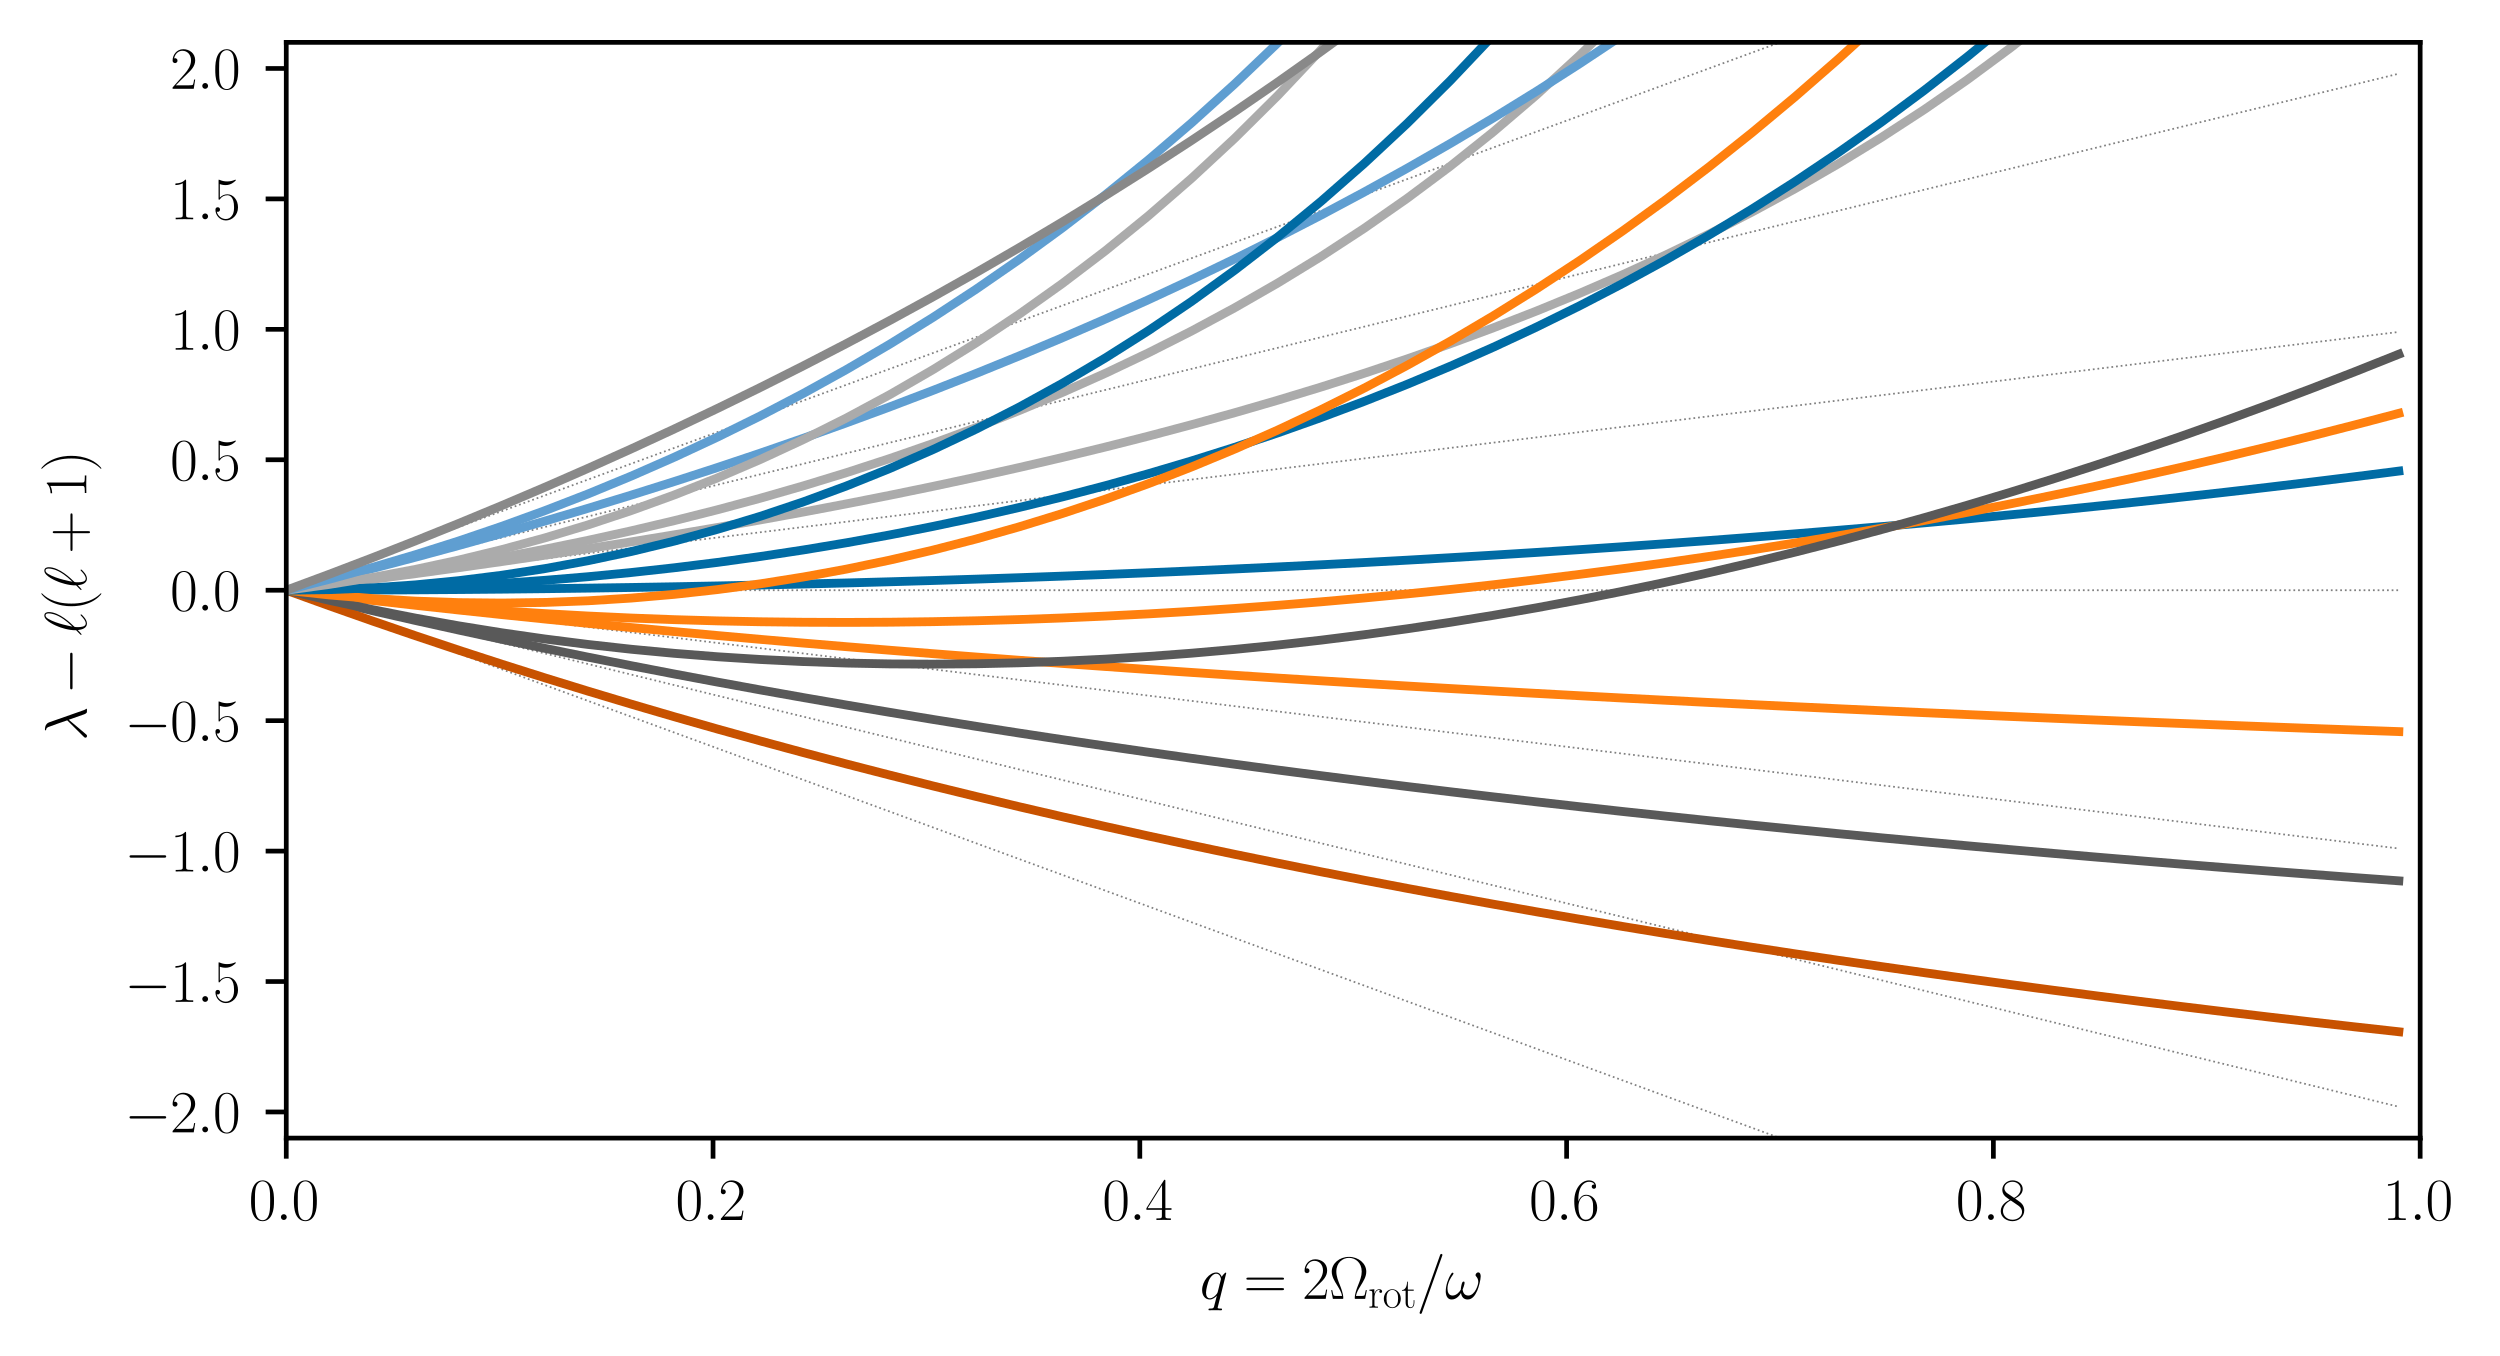 <?xml version="1.0" encoding="utf-8" standalone="no"?>
<!DOCTYPE svg PUBLIC "-//W3C//DTD SVG 1.1//EN"
  "http://www.w3.org/Graphics/SVG/1.1/DTD/svg11.dtd">
<svg xmlns:xlink="http://www.w3.org/1999/xlink" width="424.8pt" height="230.4pt" viewBox="0 0 424.8 230.4" xmlns="http://www.w3.org/2000/svg" version="1.1">
 <defs>
  <style type="text/css">*{stroke-linejoin: round; stroke-linecap: butt}</style>
 </defs>
 <g id="figure_1">
  <g id="patch_1">
   <path d="M 0 230.4 
L 424.8 230.4 
L 424.8 0 
L 0 0 
L 0 230.4 
z
" style="fill: none"/>
  </g>
  <g id="axes_1">
   <g id="patch_2">
    <path d="M 48.641 193.382 
L 411.235 193.382 
L 411.235 7.2 
L 48.641 7.2 
L 48.641 193.382 
z
" style="fill: none"/>
   </g>
   <g id="matplotlib.axis_1">
    <g id="xtick_1">
     <g id="line2d_1">
      <defs>
       <path id="m462aa55f7a" d="M 0 0 
L 0 3.5 
" style="stroke: #000000; stroke-width: 0.8"/>
      </defs>
      <g>
       <use xlink:href="#m462aa55f7a" x="48.641" y="193.382" style="stroke: #000000; stroke-width: 0.8"/>
      </g>
     </g>
     <g id="text_1">
      <!-- $\mathdefault{0.0}$ -->
      <g transform="translate(42.276 207.3) scale(0.1 -0.1)">
       <defs>
        <path id="CMR17-30" d="M 2688 2038 
C 2688 2430 2682 3099 2413 3613 
C 2176 4063 1798 4224 1466 4224 
C 1158 4224 768 4082 525 3620 
C 269 3137 243 2539 243 2038 
C 243 1671 250 1112 448 623 
C 723 -39 1216 -128 1466 -128 
C 1760 -128 2208 -7 2470 604 
C 2662 1048 2688 1568 2688 2038 
z
M 1466 -26 
C 1056 -26 813 328 723 816 
C 653 1196 653 1749 653 2109 
C 653 2604 653 3015 736 3407 
C 858 3954 1216 4121 1466 4121 
C 1728 4121 2067 3947 2189 3420 
C 2272 3054 2278 2623 2278 2109 
C 2278 1691 2278 1176 2202 797 
C 2067 96 1690 -26 1466 -26 
z
" transform="scale(0.016)"/>
        <path id="CMMI12-3a" d="M 1178 307 
C 1178 492 1024 620 870 620 
C 685 620 557 467 557 313 
C 557 128 710 0 864 0 
C 1050 0 1178 153 1178 307 
z
" transform="scale(0.016)"/>
       </defs>
       <use xlink:href="#CMR17-30" transform="scale(0.996)"/>
       <use xlink:href="#CMMI12-3a" transform="translate(45.69 0) scale(0.996)"/>
       <use xlink:href="#CMR17-30" transform="translate(72.788 0) scale(0.996)"/>
      </g>
     </g>
    </g>
    <g id="xtick_2">
     <g id="line2d_2">
      <g>
       <use xlink:href="#m462aa55f7a" x="121.16" y="193.382" style="stroke: #000000; stroke-width: 0.8"/>
      </g>
     </g>
     <g id="text_2">
      <!-- $\mathdefault{0.2}$ -->
      <g transform="translate(114.795 207.3) scale(0.1 -0.1)">
       <defs>
        <path id="CMR17-32" d="M 2669 990 
L 2554 990 
C 2490 537 2438 460 2413 422 
C 2381 371 1920 371 1830 371 
L 602 371 
C 832 620 1280 1073 1824 1596 
C 2214 1966 2669 2400 2669 3033 
C 2669 3788 2067 4224 1395 4224 
C 691 4224 262 3603 262 3027 
C 262 2777 448 2745 525 2745 
C 589 2745 781 2783 781 3007 
C 781 3206 614 3264 525 3264 
C 486 3264 448 3257 422 3244 
C 544 3788 915 4057 1306 4057 
C 1862 4057 2227 3616 2227 3033 
C 2227 2477 1901 1998 1536 1583 
L 262 147 
L 262 0 
L 2515 0 
L 2669 990 
z
" transform="scale(0.016)"/>
       </defs>
       <use xlink:href="#CMR17-30" transform="scale(0.996)"/>
       <use xlink:href="#CMMI12-3a" transform="translate(45.69 0) scale(0.996)"/>
       <use xlink:href="#CMR17-32" transform="translate(72.788 0) scale(0.996)"/>
      </g>
     </g>
    </g>
    <g id="xtick_3">
     <g id="line2d_3">
      <g>
       <use xlink:href="#m462aa55f7a" x="193.679" y="193.382" style="stroke: #000000; stroke-width: 0.8"/>
      </g>
     </g>
     <g id="text_3">
      <!-- $\mathdefault{0.4}$ -->
      <g transform="translate(187.314 207.3) scale(0.1 -0.1)">
       <defs>
        <path id="CMR17-34" d="M 2150 4147 
C 2150 4281 2144 4288 2029 4288 
L 128 1254 
L 128 1088 
L 1779 1088 
L 1779 460 
C 1779 230 1766 166 1318 166 
L 1197 166 
L 1197 0 
C 1402 12 1747 12 1965 12 
C 2182 12 2528 12 2733 0 
L 2733 166 
L 2611 166 
C 2163 166 2150 230 2150 460 
L 2150 1088 
L 2803 1088 
L 2803 1254 
L 2150 1254 
L 2150 4147 
z
M 1798 3723 
L 1798 1254 
L 256 1254 
L 1798 3723 
z
" transform="scale(0.016)"/>
       </defs>
       <use xlink:href="#CMR17-30" transform="scale(0.996)"/>
       <use xlink:href="#CMMI12-3a" transform="translate(45.69 0) scale(0.996)"/>
       <use xlink:href="#CMR17-34" transform="translate(72.788 0) scale(0.996)"/>
      </g>
     </g>
    </g>
    <g id="xtick_4">
     <g id="line2d_4">
      <g>
       <use xlink:href="#m462aa55f7a" x="266.198" y="193.382" style="stroke: #000000; stroke-width: 0.8"/>
      </g>
     </g>
     <g id="text_4">
      <!-- $\mathdefault{0.6}$ -->
      <g transform="translate(259.833 207.3) scale(0.1 -0.1)">
       <defs>
        <path id="CMR17-36" d="M 678 2198 
C 678 3712 1395 4076 1811 4076 
C 1946 4076 2272 4049 2400 3782 
C 2298 3782 2106 3782 2106 3558 
C 2106 3385 2246 3328 2336 3328 
C 2394 3328 2566 3353 2566 3571 
C 2566 3987 2246 4224 1805 4224 
C 1043 4224 243 3411 243 2011 
C 243 257 966 -128 1478 -128 
C 2099 -128 2688 431 2688 1295 
C 2688 2101 2170 2688 1517 2688 
C 1126 2688 838 2430 678 1979 
L 678 2198 
z
M 1478 25 
C 691 25 691 1212 691 1450 
C 691 1914 909 2585 1504 2585 
C 1613 2585 1926 2585 2138 2140 
C 2253 1889 2253 1624 2253 1302 
C 2253 954 2253 696 2118 438 
C 1978 173 1773 25 1478 25 
z
" transform="scale(0.016)"/>
       </defs>
       <use xlink:href="#CMR17-30" transform="scale(0.996)"/>
       <use xlink:href="#CMMI12-3a" transform="translate(45.69 0) scale(0.996)"/>
       <use xlink:href="#CMR17-36" transform="translate(72.788 0) scale(0.996)"/>
      </g>
     </g>
    </g>
    <g id="xtick_5">
     <g id="line2d_5">
      <g>
       <use xlink:href="#m462aa55f7a" x="338.716" y="193.382" style="stroke: #000000; stroke-width: 0.8"/>
      </g>
     </g>
     <g id="text_5">
      <!-- $\mathdefault{0.8}$ -->
      <g transform="translate(332.351 207.3) scale(0.1 -0.1)">
       <defs>
        <path id="CMR17-38" d="M 1741 2289 
C 2144 2494 2554 2803 2554 3298 
C 2554 3884 1990 4224 1472 4224 
C 890 4224 378 3800 378 3215 
C 378 3054 416 2777 666 2533 
C 730 2469 998 2276 1171 2154 
C 883 2006 211 1652 211 945 
C 211 282 838 -128 1459 -128 
C 2144 -128 2720 366 2720 1022 
C 2720 1607 2330 1877 2074 2051 
L 1741 2289 
z
M 902 2855 
C 851 2887 595 3086 595 3388 
C 595 3781 998 4076 1459 4076 
C 1965 4076 2336 3716 2336 3298 
C 2336 2700 1670 2359 1638 2359 
C 1632 2359 1626 2359 1574 2398 
L 902 2855 
z
M 2080 1536 
C 2176 1466 2483 1253 2483 861 
C 2483 385 2010 25 1472 25 
C 890 25 448 443 448 951 
C 448 1459 838 1884 1280 2083 
L 2080 1536 
z
" transform="scale(0.016)"/>
       </defs>
       <use xlink:href="#CMR17-30" transform="scale(0.996)"/>
       <use xlink:href="#CMMI12-3a" transform="translate(45.69 0) scale(0.996)"/>
       <use xlink:href="#CMR17-38" transform="translate(72.788 0) scale(0.996)"/>
      </g>
     </g>
    </g>
    <g id="xtick_6">
     <g id="line2d_6">
      <g>
       <use xlink:href="#m462aa55f7a" x="411.235" y="193.382" style="stroke: #000000; stroke-width: 0.8"/>
      </g>
     </g>
     <g id="text_6">
      <!-- $\mathdefault{1.0}$ -->
      <g transform="translate(404.87 207.3) scale(0.1 -0.1)">
       <defs>
        <path id="CMR17-31" d="M 1702 4083 
C 1702 4217 1696 4224 1606 4224 
C 1357 3927 979 3833 621 3820 
C 602 3820 570 3820 563 3808 
C 557 3795 557 3782 557 3648 
C 755 3648 1088 3686 1344 3839 
L 1344 467 
C 1344 243 1331 166 781 166 
L 589 166 
L 589 0 
C 896 6 1216 12 1523 12 
C 1830 12 2150 6 2458 0 
L 2458 166 
L 2266 166 
C 1715 166 1702 236 1702 467 
L 1702 4083 
z
" transform="scale(0.016)"/>
       </defs>
       <use xlink:href="#CMR17-31" transform="scale(0.996)"/>
       <use xlink:href="#CMMI12-3a" transform="translate(45.69 0) scale(0.996)"/>
       <use xlink:href="#CMR17-30" transform="translate(72.788 0) scale(0.996)"/>
      </g>
     </g>
    </g>
    <g id="text_7">
     <!-- $q = 2\Omega_\text{rot}/\omega$ -->
     <g transform="translate(203.866 220.709) scale(0.1 -0.1)">
      <defs>
       <path id="CMMI12-71" d="M 2822 2751 
C 2822 2783 2797 2809 2765 2809 
C 2714 2809 2464 2579 2342 2356 
C 2227 2643 2029 2816 1754 2816 
C 1030 2816 250 1883 250 938 
C 250 306 621 -64 1056 -64 
C 1395 -64 1677 191 1811 338 
L 1818 332 
L 1574 -613 
L 1517 -838 
C 1459 -1025 1363 -1025 1062 -1031 
C 992 -1031 928 -1031 928 -1152 
C 928 -1197 966 -1216 1011 -1216 
C 1101 -1216 1216 -1204 1306 -1204 
L 1958 -1204 
C 2054 -1204 2163 -1216 2259 -1216 
C 2298 -1216 2374 -1216 2374 -1095 
C 2374 -1031 2323 -1031 2227 -1031 
C 1926 -1031 1907 -987 1907 -937 
C 1907 -906 1914 -900 1933 -819 
L 2822 2751 
z
M 1920 759 
C 1888 651 1888 638 1798 517 
C 1658 338 1376 64 1075 64 
C 813 64 666 300 666 676 
C 666 1028 864 1743 986 2011 
C 1203 2458 1504 2687 1754 2687 
C 2176 2687 2259 2164 2259 2113 
C 2259 2107 2240 2024 2234 2011 
L 1920 759 
z
" transform="scale(0.016)"/>
       <path id="CMR17-3d" d="M 4115 2048 
C 4211 2048 4307 2048 4307 2156 
C 4307 2272 4198 2272 4090 2272 
L 512 2272 
C 403 2272 294 2272 294 2156 
C 294 2048 390 2048 486 2048 
L 4115 2048 
z
M 4090 927 
C 4198 927 4307 927 4307 1043 
C 4307 1152 4211 1152 4115 1152 
L 486 1152 
C 390 1152 294 1152 294 1043 
C 294 927 403 927 512 927 
L 4090 927 
z
" transform="scale(0.016)"/>
       <path id="CMR17-a" d="M 4038 935 
L 3923 935 
C 3866 640 3846 563 3814 461 
C 3782 364 3763 313 3392 313 
L 2874 313 
C 2944 685 3098 961 3366 1390 
C 3699 1935 3974 2377 3974 2909 
C 3974 3775 3155 4480 2138 4480 
C 1094 4480 294 3768 294 2909 
C 294 2377 576 1922 890 1416 
C 1171 961 1325 685 1395 313 
L 877 313 
C 512 313 493 364 461 454 
C 422 557 410 640 346 935 
L 230 935 
L 416 0 
L 1382 0 
C 1517 0 1523 6 1523 102 
C 1523 557 1286 1153 1178 1428 
C 973 1928 781 2416 781 2916 
C 781 3871 1466 4377 2131 4377 
C 2829 4377 3488 3852 3488 2916 
C 3488 2422 3315 1980 3078 1396 
C 2976 1134 2746 550 2746 102 
C 2746 0 2752 0 2886 0 
L 3853 0 
L 4038 935 
z
" transform="scale(0.016)"/>
       <path id="CMR17-72" d="M 960 1517 
C 960 2134 1222 2713 1702 2713 
C 1747 2713 1792 2707 1837 2687 
C 1837 2687 1696 2642 1696 2475 
C 1696 2321 1818 2257 1914 2257 
C 1990 2257 2131 2302 2131 2482 
C 2131 2687 1926 2816 1709 2816 
C 1222 2816 1011 2340 947 2115 
L 941 2115 
L 941 2816 
L 198 2745 
L 198 2578 
C 576 2578 634 2540 634 2231 
L 634 443 
C 634 198 608 166 198 166 
L 198 0 
C 352 12 646 12 813 12 
C 998 12 1325 12 1498 0 
L 1498 166 
C 1037 166 960 166 960 455 
L 960 1517 
z
" transform="scale(0.016)"/>
       <path id="CMR17-6f" d="M 2758 1356 
C 2758 2176 2163 2816 1466 2816 
C 768 2816 173 2176 173 1356 
C 173 550 768 -64 1466 -64 
C 2163 -64 2758 550 2758 1356 
z
M 1466 51 
C 1165 51 909 230 762 480 
C 602 768 582 1126 582 1408 
C 582 1676 595 2009 762 2297 
C 890 2508 1139 2713 1466 2713 
C 1754 2713 1997 2553 2150 2329 
C 2349 2028 2349 1606 2349 1408 
C 2349 1158 2336 774 2163 467 
C 1984 172 1709 51 1466 51 
z
" transform="scale(0.016)"/>
       <path id="CMR17-74" d="M 966 2585 
L 1862 2585 
L 1862 2752 
L 966 2752 
L 966 3968 
L 851 3968 
C 838 3292 614 2700 70 2687 
L 70 2585 
L 627 2585 
L 627 778 
C 627 655 627 -64 1370 -64 
C 1747 -64 1965 308 1965 784 
L 1965 1151 
L 1850 1151 
L 1850 790 
C 1850 347 1677 51 1408 51 
C 1222 51 966 179 966 765 
L 966 2585 
z
" transform="scale(0.016)"/>
       <path id="CMMI12-3d" d="M 2746 4563 
C 2746 4569 2784 4665 2784 4678 
C 2784 4755 2720 4800 2669 4800 
C 2637 4800 2579 4800 2528 4659 
L 384 -1364 
C 384 -1370 346 -1466 346 -1479 
C 346 -1556 410 -1600 461 -1600 
C 499 -1600 557 -1594 602 -1460 
L 2746 4563 
z
" transform="scale(0.016)"/>
       <path id="CMMI12-21" d="M 3802 2406 
C 3802 2592 3750 2828 3526 2828 
C 3398 2828 3251 2668 3251 2540 
C 3251 2483 3277 2444 3328 2387 
C 3424 2278 3546 2105 3546 1804 
C 3546 1574 3405 1209 3302 1011 
C 3123 659 2829 358 2496 358 
C 2093 358 1939 614 1869 972 
C 1939 1139 2086 1555 2086 1721 
C 2086 1792 2061 1849 1978 1849 
C 1933 1849 1882 1824 1850 1772 
C 1760 1632 1677 1126 1683 992 
C 1562 755 1216 358 806 358 
C 378 358 262 736 262 1100 
C 262 1766 678 2348 794 2508 
C 858 2604 902 2668 902 2681 
C 902 2726 877 2796 819 2796 
C 717 2796 685 2713 634 2636 
C 307 2131 77 1420 77 806 
C 77 409 224 -64 704 -64 
C 1235 -64 1568 390 1702 633 
C 1754 275 1946 -64 2413 -64 
C 2899 -64 3206 364 3437 883 
C 3603 1254 3802 2054 3802 2406 
z
" transform="scale(0.016)"/>
      </defs>
      <use xlink:href="#CMMI12-71" transform="scale(0.996)"/>
      <use xlink:href="#CMR17-3d" transform="translate(74.5 0) scale(0.996)"/>
      <use xlink:href="#CMR17-32" transform="translate(173.889 0) scale(0.996)"/>
      <use xlink:href="#CMR17-a" transform="translate(219.58 0) scale(0.996)"/>
      <use xlink:href="#CMR17-72" transform="translate(286.089 -14.944) scale(0.697)"/>
      <use xlink:href="#CMR17-6f" transform="translate(310.786 -14.944) scale(0.697)"/>
      <use xlink:href="#CMR17-74" transform="translate(342.769 -14.944) scale(0.697)"/>
      <use xlink:href="#CMMI12-3d" transform="translate(367.964 0) scale(0.996)"/>
      <use xlink:href="#CMMI12-21" transform="translate(416.739 0) scale(0.996)"/>
     </g>
    </g>
   </g>
   <g id="matplotlib.axis_2">
    <g id="ytick_1">
     <g id="line2d_7">
      <defs>
       <path id="mc84c005889" d="M 0 0 
L -3.5 0 
" style="stroke: #000000; stroke-width: 0.8"/>
      </defs>
      <g>
       <use xlink:href="#mc84c005889" x="48.641" y="188.949" style="stroke: #000000; stroke-width: 0.8"/>
      </g>
     </g>
     <g id="text_8">
      <!-- $\mathdefault{−2.0}$ -->
      <g transform="translate(21.163 192.408) scale(0.1 -0.1)">
       <defs>
        <path id="CMSY10-0" d="M 4218 1472 
C 4326 1472 4442 1472 4442 1600 
C 4442 1728 4326 1728 4218 1728 
L 755 1728 
C 646 1728 531 1728 531 1600 
C 531 1472 646 1472 755 1472 
L 4218 1472 
z
" transform="scale(0.016)"/>
       </defs>
       <use xlink:href="#CMSY10-0" transform="scale(0.996)"/>
       <use xlink:href="#CMR17-32" transform="translate(77.487 0) scale(0.996)"/>
       <use xlink:href="#CMMI12-3a" transform="translate(123.178 0) scale(0.996)"/>
       <use xlink:href="#CMR17-30" transform="translate(150.275 0) scale(0.996)"/>
      </g>
     </g>
    </g>
    <g id="ytick_2">
     <g id="line2d_8">
      <g>
       <use xlink:href="#mc84c005889" x="48.641" y="166.784" style="stroke: #000000; stroke-width: 0.8"/>
      </g>
     </g>
     <g id="text_9">
      <!-- $\mathdefault{−1.5}$ -->
      <g transform="translate(21.163 170.244) scale(0.1 -0.1)">
       <defs>
        <path id="CMR17-35" d="M 730 3750 
C 794 3724 1056 3641 1325 3641 
C 1920 3641 2246 3961 2432 4140 
C 2432 4191 2432 4224 2394 4224 
C 2387 4224 2374 4224 2323 4198 
C 2099 4102 1837 4032 1517 4032 
C 1325 4032 1037 4055 723 4191 
C 653 4224 640 4224 634 4224 
C 602 4224 595 4217 595 4090 
L 595 2231 
C 595 2113 595 2080 659 2080 
C 691 2080 704 2093 736 2139 
C 941 2435 1222 2560 1542 2560 
C 1766 2560 2246 2415 2246 1293 
C 2246 1087 2246 716 2054 422 
C 1894 159 1645 25 1370 25 
C 947 25 518 319 403 812 
C 429 806 480 793 506 793 
C 589 793 749 838 749 1036 
C 749 1209 627 1280 506 1280 
C 358 1280 262 1190 262 1011 
C 262 454 704 -128 1382 -128 
C 2042 -128 2669 441 2669 1267 
C 2669 2054 2170 2662 1549 2662 
C 1222 2662 947 2540 730 2304 
L 730 3750 
z
" transform="scale(0.016)"/>
       </defs>
       <use xlink:href="#CMSY10-0" transform="scale(0.996)"/>
       <use xlink:href="#CMR17-31" transform="translate(77.487 0) scale(0.996)"/>
       <use xlink:href="#CMMI12-3a" transform="translate(123.178 0) scale(0.996)"/>
       <use xlink:href="#CMR17-35" transform="translate(150.275 0) scale(0.996)"/>
      </g>
     </g>
    </g>
    <g id="ytick_3">
     <g id="line2d_9">
      <g>
       <use xlink:href="#mc84c005889" x="48.641" y="144.62" style="stroke: #000000; stroke-width: 0.8"/>
      </g>
     </g>
     <g id="text_10">
      <!-- $\mathdefault{−1.0}$ -->
      <g transform="translate(21.163 148.079) scale(0.1 -0.1)">
       <use xlink:href="#CMSY10-0" transform="scale(0.996)"/>
       <use xlink:href="#CMR17-31" transform="translate(77.487 0) scale(0.996)"/>
       <use xlink:href="#CMMI12-3a" transform="translate(123.178 0) scale(0.996)"/>
       <use xlink:href="#CMR17-30" transform="translate(150.275 0) scale(0.996)"/>
      </g>
     </g>
    </g>
    <g id="ytick_4">
     <g id="line2d_10">
      <g>
       <use xlink:href="#mc84c005889" x="48.641" y="122.455" style="stroke: #000000; stroke-width: 0.8"/>
      </g>
     </g>
     <g id="text_11">
      <!-- $\mathdefault{−0.5}$ -->
      <g transform="translate(21.163 125.915) scale(0.1 -0.1)">
       <use xlink:href="#CMSY10-0" transform="scale(0.996)"/>
       <use xlink:href="#CMR17-30" transform="translate(77.487 0) scale(0.996)"/>
       <use xlink:href="#CMMI12-3a" transform="translate(123.178 0) scale(0.996)"/>
       <use xlink:href="#CMR17-35" transform="translate(150.275 0) scale(0.996)"/>
      </g>
     </g>
    </g>
    <g id="ytick_5">
     <g id="line2d_11">
      <g>
       <use xlink:href="#mc84c005889" x="48.641" y="100.291" style="stroke: #000000; stroke-width: 0.8"/>
      </g>
     </g>
     <g id="text_12">
      <!-- $\mathdefault{0.0}$ -->
      <g transform="translate(28.911 103.75) scale(0.1 -0.1)">
       <use xlink:href="#CMR17-30" transform="scale(0.996)"/>
       <use xlink:href="#CMMI12-3a" transform="translate(45.69 0) scale(0.996)"/>
       <use xlink:href="#CMR17-30" transform="translate(72.788 0) scale(0.996)"/>
      </g>
     </g>
    </g>
    <g id="ytick_6">
     <g id="line2d_12">
      <g>
       <use xlink:href="#mc84c005889" x="48.641" y="78.126" style="stroke: #000000; stroke-width: 0.8"/>
      </g>
     </g>
     <g id="text_13">
      <!-- $\mathdefault{0.5}$ -->
      <g transform="translate(28.911 81.586) scale(0.1 -0.1)">
       <use xlink:href="#CMR17-30" transform="scale(0.996)"/>
       <use xlink:href="#CMMI12-3a" transform="translate(45.69 0) scale(0.996)"/>
       <use xlink:href="#CMR17-35" transform="translate(72.788 0) scale(0.996)"/>
      </g>
     </g>
    </g>
    <g id="ytick_7">
     <g id="line2d_13">
      <g>
       <use xlink:href="#mc84c005889" x="48.641" y="55.962" style="stroke: #000000; stroke-width: 0.8"/>
      </g>
     </g>
     <g id="text_14">
      <!-- $\mathdefault{1.0}$ -->
      <g transform="translate(28.911 59.421) scale(0.1 -0.1)">
       <use xlink:href="#CMR17-31" transform="scale(0.996)"/>
       <use xlink:href="#CMMI12-3a" transform="translate(45.69 0) scale(0.996)"/>
       <use xlink:href="#CMR17-30" transform="translate(72.788 0) scale(0.996)"/>
      </g>
     </g>
    </g>
    <g id="ytick_8">
     <g id="line2d_14">
      <g>
       <use xlink:href="#mc84c005889" x="48.641" y="33.797" style="stroke: #000000; stroke-width: 0.8"/>
      </g>
     </g>
     <g id="text_15">
      <!-- $\mathdefault{1.5}$ -->
      <g transform="translate(28.911 37.257) scale(0.1 -0.1)">
       <use xlink:href="#CMR17-31" transform="scale(0.996)"/>
       <use xlink:href="#CMMI12-3a" transform="translate(45.69 0) scale(0.996)"/>
       <use xlink:href="#CMR17-35" transform="translate(72.788 0) scale(0.996)"/>
      </g>
     </g>
    </g>
    <g id="ytick_9">
     <g id="line2d_15">
      <g>
       <use xlink:href="#mc84c005889" x="48.641" y="11.633" style="stroke: #000000; stroke-width: 0.8"/>
      </g>
     </g>
     <g id="text_16">
      <!-- $\mathdefault{2.0}$ -->
      <g transform="translate(28.911 15.092) scale(0.1 -0.1)">
       <use xlink:href="#CMR17-32" transform="scale(0.996)"/>
       <use xlink:href="#CMMI12-3a" transform="translate(45.69 0) scale(0.996)"/>
       <use xlink:href="#CMR17-30" transform="translate(72.788 0) scale(0.996)"/>
      </g>
     </g>
    </g>
    <g id="text_17">
     <!-- $\lambda - \ell(\ell + 1)$ -->
     <g transform="translate(14.672 125.889) rotate(-90) scale(0.1 -0.1)">
      <defs>
       <path id="CMMI12-15" d="M 1978 3963 
C 1818 4416 1312 4416 1229 4416 
C 1190 4416 1120 4416 1120 4351 
C 1120 4300 1158 4294 1190 4287 
C 1286 4275 1363 4262 1466 4078 
C 1530 3957 2189 2055 2189 2042 
C 2189 2036 2182 2029 2131 1978 
L 467 305 
C 390 229 339 178 339 95 
C 339 6 416 -71 518 -71 
C 544 -71 614 -58 653 -20 
C 755 76 1670 1190 2253 1877 
C 2419 1380 2624 795 2822 261 
C 2854 165 2886 76 2976 -7 
C 3040 -64 3053 -64 3232 -64 
L 3354 -64 
C 3379 -64 3424 -64 3424 -13 
C 3424 12 3418 19 3392 44 
C 3334 114 3290 229 3264 305 
L 1978 3963 
z
" transform="scale(0.016)"/>
       <path id="CMMI12-60" d="M 589 1091 
C 186 698 83 603 83 577 
C 83 552 109 508 154 508 
C 186 508 550 856 602 913 
C 640 488 800 -64 1299 -64 
C 1555 -64 1786 95 1888 171 
C 1971 235 2278 495 2278 552 
C 2278 584 2246 622 2214 622 
C 2189 622 2093 527 2067 501 
C 1843 286 1562 64 1306 64 
C 960 64 915 558 915 901 
C 915 964 915 1231 960 1281 
C 1338 1668 2522 2880 2522 4002 
C 2522 4256 2426 4480 2150 4480 
C 1555 4480 1037 3171 947 2930 
C 922 2867 550 1890 589 1091 
z
M 973 1484 
C 979 1522 1267 3184 1805 4072 
C 1914 4243 2022 4351 2150 4351 
C 2368 4351 2381 4148 2381 4009 
C 2381 3787 2317 3216 1760 2417 
C 1594 2182 1338 1865 973 1484 
z
" transform="scale(0.016)"/>
       <path id="CMR17-28" d="M 1958 -1562 
C 1958 -1556 1958 -1543 1939 -1524 
C 1645 -1223 858 -403 858 1596 
C 858 3595 1632 4408 1946 4729 
C 1946 4735 1958 4748 1958 4767 
C 1958 4787 1939 4800 1914 4800 
C 1843 4800 1299 4325 986 3620 
C 666 2909 576 2218 576 1603 
C 576 1141 621 360 1005 -467 
C 1312 -1133 1837 -1600 1914 -1600 
C 1946 -1600 1958 -1588 1958 -1562 
z
" transform="scale(0.016)"/>
       <path id="CMR17-2b" d="M 2413 1472 
L 4109 1472 
C 4198 1472 4307 1472 4307 1580 
C 4307 1696 4205 1696 4109 1696 
L 2413 1696 
L 2413 3385 
C 2413 3475 2413 3584 2304 3584 
C 2189 3584 2189 3481 2189 3385 
L 2189 1696 
L 493 1696 
C 403 1696 294 1696 294 1587 
C 294 1472 397 1472 493 1472 
L 2189 1472 
L 2189 -194 
C 2189 -282 2189 -391 2298 -391 
C 2413 -391 2413 -289 2413 -194 
L 2413 1472 
z
" transform="scale(0.016)"/>
       <path id="CMR17-29" d="M 1683 1596 
C 1683 2057 1638 2839 1254 3665 
C 947 4332 422 4800 346 4800 
C 326 4800 301 4793 301 4761 
C 301 4748 307 4742 314 4729 
C 621 4408 1402 3595 1402 1603 
C 1402 -396 627 -1210 314 -1530 
C 307 -1543 301 -1549 301 -1562 
C 301 -1594 326 -1600 346 -1600 
C 416 -1600 960 -1127 1274 -422 
C 1594 289 1683 981 1683 1596 
z
" transform="scale(0.016)"/>
      </defs>
      <use xlink:href="#CMMI12-15" transform="scale(0.996)"/>
      <use xlink:href="#CMSY10-0" transform="translate(79.043 0) scale(0.996)"/>
      <use xlink:href="#CMMI12-60" transform="translate(178.67 0) scale(0.996)"/>
      <use xlink:href="#CMR17-28" transform="translate(219.604 0) scale(0.996)"/>
      <use xlink:href="#CMMI12-60" transform="translate(254.885 0) scale(0.996)"/>
      <use xlink:href="#CMR17-2b" transform="translate(317.958 0) scale(0.996)"/>
      <use xlink:href="#CMR17-31" transform="translate(411.812 0) scale(0.996)"/>
      <use xlink:href="#CMR17-29" transform="translate(457.503 0) scale(0.996)"/>
     </g>
    </g>
   </g>
   <g id="line2d_16">
    <path d="M 48.641 100.291 
L 55.967 100.291 
L 63.293 100.291 
L 70.619 100.291 
L 77.945 100.291 
L 85.271 100.291 
L 92.597 100.291 
L 99.923 100.291 
L 107.248 100.291 
L 114.574 100.291 
L 121.9 100.291 
L 129.226 100.291 
L 136.552 100.291 
L 143.878 100.291 
L 151.204 100.291 
L 158.529 100.291 
L 165.855 100.291 
L 173.181 100.291 
L 180.507 100.291 
L 187.833 100.291 
L 195.159 100.291 
L 202.485 100.291 
L 209.811 100.291 
L 217.136 100.291 
L 224.462 100.291 
L 231.788 100.291 
L 239.114 100.291 
L 246.44 100.291 
L 253.766 100.291 
L 261.092 100.291 
L 268.418 100.291 
L 275.743 100.291 
L 283.069 100.291 
L 290.395 100.291 
L 297.721 100.291 
L 305.047 100.291 
L 312.373 100.291 
L 319.699 100.291 
L 327.024 100.291 
L 334.35 100.291 
L 341.676 100.291 
L 349.002 100.291 
L 356.328 100.291 
L 363.654 100.291 
L 370.98 100.291 
L 378.306 100.291 
L 385.631 100.291 
L 392.957 100.291 
L 400.283 100.291 
L 407.609 100.291 
" clip-path="url(#p7140395b12)" style="fill: none; stroke-dasharray: 0.3,0.495; stroke-dashoffset: 0; stroke: #808080; stroke-width: 0.3"/>
   </g>
   <g id="line2d_17">
    <path d="M 48.641 100.291 
L 55.967 101.186 
L 63.293 102.082 
L 70.619 102.978 
L 77.945 103.873 
L 85.271 104.769 
L 92.597 105.665 
L 99.923 106.56 
L 107.248 107.456 
L 114.574 108.351 
L 121.9 109.247 
L 129.226 110.143 
L 136.552 111.038 
L 143.878 111.934 
L 151.204 112.83 
L 158.529 113.725 
L 165.855 114.621 
L 173.181 115.516 
L 180.507 116.412 
L 187.833 117.308 
L 195.159 118.203 
L 202.485 119.099 
L 209.811 119.995 
L 217.136 120.89 
L 224.462 121.786 
L 231.788 122.681 
L 239.114 123.577 
L 246.44 124.473 
L 253.766 125.368 
L 261.092 126.264 
L 268.418 127.16 
L 275.743 128.055 
L 283.069 128.951 
L 290.395 129.847 
L 297.721 130.742 
L 305.047 131.638 
L 312.373 132.533 
L 319.699 133.429 
L 327.024 134.325 
L 334.35 135.22 
L 341.676 136.116 
L 349.002 137.012 
L 356.328 137.907 
L 363.654 138.803 
L 370.98 139.698 
L 378.306 140.594 
L 385.631 141.49 
L 392.957 142.385 
L 400.283 143.281 
L 407.609 144.177 
" clip-path="url(#p7140395b12)" style="fill: none; stroke-dasharray: 0.3,0.495; stroke-dashoffset: 0; stroke: #808080; stroke-width: 0.3"/>
   </g>
   <g id="line2d_18">
    <path d="M 48.641 100.291 
L 55.967 99.395 
L 63.293 98.5 
L 70.619 97.604 
L 77.945 96.708 
L 85.271 95.813 
L 92.597 94.917 
L 99.923 94.021 
L 107.248 93.126 
L 114.574 92.23 
L 121.9 91.335 
L 129.226 90.439 
L 136.552 89.543 
L 143.878 88.648 
L 151.204 87.752 
L 158.529 86.856 
L 165.855 85.961 
L 173.181 85.065 
L 180.507 84.17 
L 187.833 83.274 
L 195.159 82.378 
L 202.485 81.483 
L 209.811 80.587 
L 217.136 79.691 
L 224.462 78.796 
L 231.788 77.9 
L 239.114 77.005 
L 246.44 76.109 
L 253.766 75.213 
L 261.092 74.318 
L 268.418 73.422 
L 275.743 72.526 
L 283.069 71.631 
L 290.395 70.735 
L 297.721 69.84 
L 305.047 68.944 
L 312.373 68.048 
L 319.699 67.153 
L 327.024 66.257 
L 334.35 65.361 
L 341.676 64.466 
L 349.002 63.57 
L 356.328 62.675 
L 363.654 61.779 
L 370.98 60.883 
L 378.306 59.988 
L 385.631 59.092 
L 392.957 58.196 
L 400.283 57.301 
L 407.609 56.405 
" clip-path="url(#p7140395b12)" style="fill: none; stroke-dasharray: 0.3,0.495; stroke-dashoffset: 0; stroke: #808080; stroke-width: 0.3"/>
   </g>
   <g id="line2d_19">
    <path d="M 48.641 100.291 
L 55.967 102.082 
L 63.293 103.873 
L 70.619 105.665 
L 77.945 107.456 
L 85.271 109.247 
L 92.597 111.038 
L 99.923 112.83 
L 107.248 114.621 
L 114.574 116.412 
L 121.9 118.203 
L 129.226 119.995 
L 136.552 121.786 
L 143.878 123.577 
L 151.204 125.368 
L 158.529 127.16 
L 165.855 128.951 
L 173.181 130.742 
L 180.507 132.533 
L 187.833 134.325 
L 195.159 136.116 
L 202.485 137.907 
L 209.811 139.698 
L 217.136 141.49 
L 224.462 143.281 
L 231.788 145.072 
L 239.114 146.863 
L 246.44 148.655 
L 253.766 150.446 
L 261.092 152.237 
L 268.418 154.028 
L 275.743 155.82 
L 283.069 157.611 
L 290.395 159.402 
L 297.721 161.193 
L 305.047 162.985 
L 312.373 164.776 
L 319.699 166.567 
L 327.024 168.358 
L 334.35 170.15 
L 341.676 171.941 
L 349.002 173.732 
L 356.328 175.523 
L 363.654 177.315 
L 370.98 179.106 
L 378.306 180.897 
L 385.631 182.688 
L 392.957 184.48 
L 400.283 186.271 
L 407.609 188.062 
" clip-path="url(#p7140395b12)" style="fill: none; stroke-dasharray: 0.3,0.495; stroke-dashoffset: 0; stroke: #808080; stroke-width: 0.3"/>
   </g>
   <g id="line2d_20">
    <path d="M 48.641 100.291 
L 55.967 98.5 
L 63.293 96.708 
L 70.619 94.917 
L 77.945 93.126 
L 85.271 91.335 
L 92.597 89.543 
L 99.923 87.752 
L 107.248 85.961 
L 114.574 84.17 
L 121.9 82.378 
L 129.226 80.587 
L 136.552 78.796 
L 143.878 77.005 
L 151.204 75.213 
L 158.529 73.422 
L 165.855 71.631 
L 173.181 69.84 
L 180.507 68.048 
L 187.833 66.257 
L 195.159 64.466 
L 202.485 62.675 
L 209.811 60.883 
L 217.136 59.092 
L 224.462 57.301 
L 231.788 55.51 
L 239.114 53.718 
L 246.44 51.927 
L 253.766 50.136 
L 261.092 48.345 
L 268.418 46.553 
L 275.743 44.762 
L 283.069 42.971 
L 290.395 41.18 
L 297.721 39.388 
L 305.047 37.597 
L 312.373 35.806 
L 319.699 34.015 
L 327.024 32.223 
L 334.35 30.432 
L 341.676 28.641 
L 349.002 26.849 
L 356.328 25.058 
L 363.654 23.267 
L 370.98 21.476 
L 378.306 19.684 
L 385.631 17.893 
L 392.957 16.102 
L 400.283 14.311 
L 407.609 12.519 
" clip-path="url(#p7140395b12)" style="fill: none; stroke-dasharray: 0.3,0.495; stroke-dashoffset: 0; stroke: #808080; stroke-width: 0.3"/>
   </g>
   <g id="line2d_21">
    <path d="M 48.641 100.291 
L 55.967 102.978 
L 63.293 105.665 
L 70.619 108.351 
L 77.945 111.038 
L 85.271 113.725 
L 92.597 116.412 
L 99.923 119.099 
L 107.248 121.786 
L 114.574 124.473 
L 121.9 127.16 
L 129.226 129.847 
L 136.552 132.533 
L 143.878 135.22 
L 151.204 137.907 
L 158.529 140.594 
L 165.855 143.281 
L 173.181 145.968 
L 180.507 148.655 
L 187.833 151.342 
L 195.159 154.028 
L 202.485 156.715 
L 209.811 159.402 
L 217.136 162.089 
L 224.462 164.776 
L 231.788 167.463 
L 239.114 170.15 
L 246.44 172.837 
L 253.766 175.523 
L 261.092 178.21 
L 268.418 180.897 
L 275.743 183.584 
L 283.069 186.271 
L 290.395 188.958 
L 297.721 191.645 
L 305.047 194.332 
L 312.373 197.018 
L 319.699 199.705 
L 327.024 202.392 
L 334.35 205.079 
L 341.676 207.766 
L 349.002 210.453 
L 356.328 213.14 
L 363.654 215.827 
L 370.98 218.513 
L 378.306 221.2 
L 385.631 223.887 
L 392.957 226.574 
L 400.283 229.261 
L 406.115 231.4 
" clip-path="url(#p7140395b12)" style="fill: none; stroke-dasharray: 0.3,0.495; stroke-dashoffset: 0; stroke: #808080; stroke-width: 0.3"/>
   </g>
   <g id="line2d_22">
    <path d="M 48.641 100.291 
L 55.967 97.604 
L 63.293 94.917 
L 70.619 92.23 
L 77.945 89.543 
L 85.271 86.856 
L 92.597 84.17 
L 99.923 81.483 
L 107.248 78.796 
L 114.574 76.109 
L 121.9 73.422 
L 129.226 70.735 
L 136.552 68.048 
L 143.878 65.361 
L 151.204 62.675 
L 158.529 59.988 
L 165.855 57.301 
L 173.181 54.614 
L 180.507 51.927 
L 187.833 49.24 
L 195.159 46.553 
L 202.485 43.866 
L 209.811 41.18 
L 217.136 38.493 
L 224.462 35.806 
L 231.788 33.119 
L 239.114 30.432 
L 246.44 27.745 
L 253.766 25.058 
L 261.092 22.371 
L 268.418 19.684 
L 275.743 16.998 
L 283.069 14.311 
L 290.395 11.624 
L 297.721 8.937 
L 305.047 6.25 
L 312.373 3.563 
L 319.699 0.876 
L 324.814 -1 
" clip-path="url(#p7140395b12)" style="fill: none; stroke-dasharray: 0.3,0.495; stroke-dashoffset: 0; stroke: #808080; stroke-width: 0.3"/>
   </g>
   <g id="line2d_23">
    <path d="M 48.641 100.291 
L 55.967 101.172 
L 63.293 102.026 
L 70.619 102.853 
L 77.945 103.655 
L 85.271 104.433 
L 92.597 105.187 
L 99.923 105.919 
L 107.248 106.63 
L 114.574 107.32 
L 121.9 107.99 
L 129.226 108.642 
L 136.552 109.275 
L 143.878 109.891 
L 151.204 110.49 
L 158.529 111.073 
L 165.855 111.64 
L 173.181 112.193 
L 180.507 112.73 
L 187.833 113.254 
L 195.159 113.765 
L 202.485 114.262 
L 209.811 114.747 
L 217.136 115.22 
L 224.462 115.681 
L 231.788 116.13 
L 239.114 116.569 
L 246.44 116.997 
L 253.766 117.415 
L 261.092 117.823 
L 268.418 118.222 
L 275.743 118.611 
L 283.069 118.991 
L 290.395 119.363 
L 297.721 119.726 
L 305.047 120.081 
L 312.373 120.428 
L 319.699 120.767 
L 327.024 121.099 
L 334.35 121.424 
L 341.676 121.741 
L 349.002 122.052 
L 356.328 122.356 
L 363.654 122.654 
L 370.98 122.945 
L 378.306 123.23 
L 385.631 123.51 
L 392.957 123.783 
L 400.283 124.051 
L 407.609 124.314 
" clip-path="url(#p7140395b12)" style="fill: none; stroke: #ff800e; stroke-width: 1.5; stroke-linecap: square"/>
   </g>
   <g id="line2d_24">
    <path d="M 48.641 100.291 
L 55.967 100.284 
L 63.293 100.262 
L 70.619 100.226 
L 77.945 100.175 
L 85.271 100.11 
L 92.597 100.03 
L 99.923 99.935 
L 107.248 99.826 
L 114.574 99.702 
L 121.9 99.562 
L 129.226 99.408 
L 136.552 99.239 
L 143.878 99.054 
L 151.204 98.855 
L 158.529 98.639 
L 165.855 98.408 
L 173.181 98.161 
L 180.507 97.897 
L 187.833 97.618 
L 195.159 97.322 
L 202.485 97.009 
L 209.811 96.679 
L 217.136 96.332 
L 224.462 95.967 
L 231.788 95.585 
L 239.114 95.184 
L 246.44 94.765 
L 253.766 94.327 
L 261.092 93.87 
L 268.418 93.394 
L 275.743 92.898 
L 283.069 92.382 
L 290.395 91.845 
L 297.721 91.287 
L 305.047 90.707 
L 312.373 90.106 
L 319.699 89.482 
L 327.024 88.835 
L 334.35 88.165 
L 341.676 87.471 
L 349.002 86.752 
L 356.328 86.008 
L 363.654 85.238 
L 370.98 84.443 
L 378.306 83.62 
L 385.631 82.769 
L 392.957 81.891 
L 400.283 80.983 
L 407.609 80.047 
" clip-path="url(#p7140395b12)" style="fill: none; stroke: #006ba4; stroke-width: 1.5; stroke-linecap: square"/>
   </g>
   <g id="line2d_25">
    <path d="M 48.641 100.291 
L 55.967 99.381 
L 63.293 98.44 
L 70.619 97.467 
L 77.945 96.462 
L 85.271 95.421 
L 92.597 94.344 
L 99.923 93.228 
L 107.248 92.072 
L 114.574 90.873 
L 121.9 89.629 
L 129.226 88.339 
L 136.552 86.998 
L 143.878 85.605 
L 151.204 84.156 
L 158.529 82.648 
L 165.855 81.078 
L 173.181 79.443 
L 180.507 77.737 
L 187.833 75.958 
L 195.159 74.099 
L 202.485 72.157 
L 209.811 70.126 
L 217.136 67.999 
L 224.462 65.771 
L 231.788 63.435 
L 239.114 60.982 
L 246.44 58.406 
L 253.766 55.696 
L 261.092 52.843 
L 268.418 49.837 
L 275.743 46.665 
L 283.069 43.315 
L 290.395 39.772 
L 297.721 36.022 
L 305.047 32.048 
L 312.373 27.83 
L 319.699 23.349 
L 327.024 18.583 
L 334.35 13.506 
L 341.676 8.093 
L 349.002 2.315 
L 352.934 -1 
" clip-path="url(#p7140395b12)" style="fill: none; stroke: #ababab; stroke-width: 1.5; stroke-linecap: square"/>
   </g>
   <g id="line2d_26">
    <path d="M 48.641 100.291 
L 55.967 102.057 
L 63.293 103.772 
L 70.619 105.44 
L 77.945 107.061 
L 85.271 108.638 
L 92.597 110.171 
L 99.923 111.663 
L 107.248 113.114 
L 114.574 114.526 
L 121.9 115.9 
L 129.226 117.238 
L 136.552 118.541 
L 143.878 119.809 
L 151.204 121.045 
L 158.529 122.248 
L 165.855 123.421 
L 173.181 124.564 
L 180.507 125.678 
L 187.833 126.763 
L 195.159 127.822 
L 202.485 128.854 
L 209.811 129.861 
L 217.136 130.842 
L 224.462 131.8 
L 231.788 132.735 
L 239.114 133.647 
L 246.44 134.537 
L 253.766 135.405 
L 261.092 136.253 
L 268.418 137.081 
L 275.743 137.89 
L 283.069 138.679 
L 290.395 139.451 
L 297.721 140.204 
L 305.047 140.94 
L 312.373 141.659 
L 319.699 142.362 
L 327.024 143.049 
L 334.35 143.721 
L 341.676 144.377 
L 349.002 145.019 
L 356.328 145.647 
L 363.654 146.26 
L 370.98 146.861 
L 378.306 147.448 
L 385.631 148.022 
L 392.957 148.584 
L 400.283 149.134 
L 407.609 149.672 
" clip-path="url(#p7140395b12)" style="fill: none; stroke: #595959; stroke-width: 1.5; stroke-linecap: square"/>
   </g>
   <g id="line2d_27">
    <path d="M 48.641 100.291 
L 55.967 101.146 
L 63.293 101.92 
L 70.619 102.617 
L 77.945 103.239 
L 85.271 103.788 
L 92.597 104.266 
L 99.923 104.675 
L 107.248 105.016 
L 114.574 105.292 
L 121.9 105.502 
L 129.226 105.65 
L 136.552 105.736 
L 143.878 105.761 
L 151.204 105.726 
L 158.529 105.633 
L 165.855 105.481 
L 173.181 105.272 
L 180.507 105.007 
L 187.833 104.686 
L 195.159 104.31 
L 202.485 103.879 
L 209.811 103.393 
L 217.136 102.854 
L 224.462 102.261 
L 231.788 101.615 
L 239.114 100.916 
L 246.44 100.164 
L 253.766 99.36 
L 261.092 98.502 
L 268.418 97.593 
L 275.743 96.631 
L 283.069 95.616 
L 290.395 94.549 
L 297.721 93.43 
L 305.047 92.258 
L 312.373 91.033 
L 319.699 89.755 
L 327.024 88.425 
L 334.35 87.041 
L 341.676 85.604 
L 349.002 84.114 
L 356.328 82.569 
L 363.654 80.971 
L 370.98 79.318 
L 378.306 77.611 
L 385.631 75.849 
L 392.957 74.033 
L 400.283 72.16 
L 407.609 70.233 
" clip-path="url(#p7140395b12)" style="fill: none; stroke: #ff800e; stroke-width: 1.5; stroke-linecap: square"/>
   </g>
   <g id="line2d_28">
    <path d="M 48.641 100.291 
L 55.967 100.244 
L 63.293 100.105 
L 70.619 99.871 
L 77.945 99.545 
L 85.271 99.123 
L 92.597 98.606 
L 99.923 97.994 
L 107.248 97.284 
L 114.574 96.475 
L 121.9 95.566 
L 129.226 94.555 
L 136.552 93.44 
L 143.878 92.22 
L 151.204 90.891 
L 158.529 89.451 
L 165.855 87.898 
L 173.181 86.228 
L 180.507 84.438 
L 187.833 82.524 
L 195.159 80.483 
L 202.485 78.309 
L 209.811 76 
L 217.136 73.55 
L 224.462 70.953 
L 231.788 68.204 
L 239.114 65.298 
L 246.44 62.227 
L 253.766 58.986 
L 261.092 55.566 
L 268.418 51.96 
L 275.743 48.16 
L 283.069 44.157 
L 290.395 39.942 
L 297.721 35.504 
L 305.047 30.833 
L 312.373 25.918 
L 319.699 20.748 
L 327.024 15.309 
L 334.35 9.589 
L 341.676 3.573 
L 346.973 -1 
" clip-path="url(#p7140395b12)" style="fill: none; stroke: #006ba4; stroke-width: 1.5; stroke-linecap: square"/>
   </g>
   <g id="line2d_29">
    <path d="M 48.641 100.291 
L 55.967 99.353 
L 63.293 98.33 
L 70.619 97.218 
L 77.945 96.014 
L 85.271 94.714 
L 92.597 93.314 
L 99.923 91.809 
L 107.248 90.195 
L 114.574 88.468 
L 121.9 86.621 
L 129.226 84.648 
L 136.552 82.542 
L 143.878 80.298 
L 151.204 77.907 
L 158.529 75.36 
L 165.855 72.649 
L 173.181 69.763 
L 180.507 66.691 
L 187.833 63.422 
L 195.159 59.942 
L 202.485 56.236 
L 209.811 52.288 
L 217.136 48.081 
L 224.462 43.595 
L 231.788 38.808 
L 239.114 33.695 
L 246.44 28.231 
L 253.766 22.384 
L 261.092 16.122 
L 268.418 9.406 
L 275.743 2.195 
L 278.761 -1 
" clip-path="url(#p7140395b12)" style="fill: none; stroke: #ababab; stroke-width: 1.5; stroke-linecap: square"/>
   </g>
   <g id="line2d_30">
    <path d="M 48.641 100.291 
L 55.967 98.473 
L 63.293 96.602 
L 70.619 94.676 
L 77.945 92.691 
L 85.271 90.647 
L 92.597 88.54 
L 99.923 86.369 
L 107.248 84.13 
L 114.574 81.822 
L 121.9 79.441 
L 129.226 76.985 
L 136.552 74.449 
L 143.878 71.832 
L 151.204 69.13 
L 158.529 66.34 
L 165.855 63.457 
L 173.181 60.477 
L 180.507 57.397 
L 187.833 54.213 
L 195.159 50.92 
L 202.485 47.512 
L 209.811 43.986 
L 217.136 40.336 
L 224.462 36.557 
L 231.788 32.642 
L 239.114 28.586 
L 246.44 24.383 
L 253.766 20.026 
L 261.092 15.507 
L 268.418 10.821 
L 275.743 5.959 
L 283.069 0.913 
L 285.745 -1 
" clip-path="url(#p7140395b12)" style="fill: none; stroke: #5f9ed1; stroke-width: 1.5; stroke-linecap: square"/>
   </g>
   <g id="line2d_31">
    <path d="M 48.641 100.291 
L 55.967 102.942 
L 63.293 105.523 
L 70.619 108.035 
L 77.945 110.482 
L 85.271 112.864 
L 92.597 115.185 
L 99.923 117.444 
L 107.248 119.645 
L 114.574 121.789 
L 121.9 123.878 
L 129.226 125.913 
L 136.552 127.896 
L 143.878 129.829 
L 151.204 131.712 
L 158.529 133.548 
L 165.855 135.337 
L 173.181 137.082 
L 180.507 138.782 
L 187.833 140.44 
L 195.159 142.057 
L 202.485 143.634 
L 209.811 145.172 
L 217.136 146.672 
L 224.462 148.135 
L 231.788 149.563 
L 239.114 150.955 
L 246.44 152.314 
L 253.766 153.641 
L 261.092 154.935 
L 268.418 156.198 
L 275.743 157.431 
L 283.069 158.635 
L 290.395 159.81 
L 297.721 160.958 
L 305.047 162.079 
L 312.373 163.173 
L 319.699 164.242 
L 327.024 165.286 
L 334.35 166.306 
L 341.676 167.303 
L 349.002 168.277 
L 356.328 169.228 
L 363.654 170.158 
L 370.98 171.067 
L 378.306 171.956 
L 385.631 172.824 
L 392.957 173.674 
L 400.283 174.504 
L 407.609 175.316 
" clip-path="url(#p7140395b12)" style="fill: none; stroke: #c85200; stroke-width: 1.5; stroke-linecap: square"/>
   </g>
   <g id="line2d_32">
    <path d="M 48.641 100.291 
L 55.967 102.01 
L 63.293 103.589 
L 70.619 105.032 
L 77.945 106.342 
L 85.271 107.522 
L 92.597 108.577 
L 99.923 109.508 
L 107.248 110.32 
L 114.574 111.014 
L 121.9 111.594 
L 129.226 112.061 
L 136.552 112.418 
L 143.878 112.668 
L 151.204 112.811 
L 158.529 112.851 
L 165.855 112.788 
L 173.181 112.624 
L 180.507 112.361 
L 187.833 112.001 
L 195.159 111.544 
L 202.485 110.991 
L 209.811 110.345 
L 217.136 109.606 
L 224.462 108.776 
L 231.788 107.854 
L 239.114 106.843 
L 246.44 105.742 
L 253.766 104.553 
L 261.092 103.276 
L 268.418 101.913 
L 275.743 100.463 
L 283.069 98.928 
L 290.395 97.307 
L 297.721 95.602 
L 305.047 93.813 
L 312.373 91.941 
L 319.699 89.985 
L 327.024 87.947 
L 334.35 85.827 
L 341.676 83.624 
L 349.002 81.341 
L 356.328 78.976 
L 363.654 76.531 
L 370.98 74.005 
L 378.306 71.399 
L 385.631 68.714 
L 392.957 65.949 
L 400.283 63.105 
L 407.609 60.183 
" clip-path="url(#p7140395b12)" style="fill: none; stroke: #595959; stroke-width: 1.5; stroke-linecap: square"/>
   </g>
   <g id="line2d_33">
    <path d="M 48.641 100.291 
L 55.967 101.093 
L 63.293 101.71 
L 70.619 102.143 
L 77.945 102.396 
L 85.271 102.47 
L 92.597 102.365 
L 99.923 102.084 
L 107.248 101.627 
L 114.574 100.993 
L 121.9 100.183 
L 129.226 99.197 
L 136.552 98.034 
L 143.878 96.692 
L 151.204 95.172 
L 158.529 93.47 
L 165.855 91.586 
L 173.181 89.517 
L 180.507 87.261 
L 187.833 84.814 
L 195.159 82.175 
L 202.485 79.339 
L 209.811 76.303 
L 217.136 73.063 
L 224.462 69.615 
L 231.788 65.955 
L 239.114 62.076 
L 246.44 57.975 
L 253.766 53.645 
L 261.092 49.082 
L 268.418 44.278 
L 275.743 39.227 
L 283.069 33.923 
L 290.395 28.358 
L 297.721 22.525 
L 305.047 16.416 
L 312.373 10.024 
L 319.699 3.34 
L 324.25 -1 
" clip-path="url(#p7140395b12)" style="fill: none; stroke: #ff800e; stroke-width: 1.5; stroke-linecap: square"/>
   </g>
   <g id="line2d_34">
    <path d="M 48.641 100.291 
L 55.967 100.189 
L 63.293 99.885 
L 70.619 99.377 
L 77.945 98.664 
L 85.271 97.744 
L 92.597 96.616 
L 99.923 95.275 
L 107.248 93.719 
L 114.574 91.945 
L 121.9 89.946 
L 129.226 87.719 
L 136.552 85.257 
L 143.878 82.553 
L 151.204 79.602 
L 158.529 76.394 
L 165.855 72.921 
L 173.181 69.174 
L 180.507 65.141 
L 187.833 60.811 
L 195.159 56.171 
L 202.485 51.208 
L 209.811 45.907 
L 217.136 40.251 
L 224.462 34.222 
L 231.788 27.801 
L 239.114 20.967 
L 246.44 13.697 
L 253.766 5.965 
L 259.974 -1 
" clip-path="url(#p7140395b12)" style="fill: none; stroke: #006ba4; stroke-width: 1.5; stroke-linecap: square"/>
   </g>
   <g id="line2d_35">
    <path d="M 48.641 100.291 
L 55.967 99.301 
L 63.293 98.119 
L 70.619 96.742 
L 77.945 95.165 
L 85.271 93.384 
L 92.597 91.394 
L 99.923 89.187 
L 107.248 86.759 
L 114.574 84.101 
L 121.9 81.205 
L 129.226 78.062 
L 136.552 74.663 
L 143.878 70.996 
L 151.204 67.05 
L 158.529 62.811 
L 165.855 58.264 
L 173.181 53.394 
L 180.507 48.182 
L 187.833 42.608 
L 195.159 36.651 
L 202.485 30.286 
L 209.811 23.485 
L 217.136 16.218 
L 224.462 8.451 
L 231.788 0.146 
L 232.733 -1 
" clip-path="url(#p7140395b12)" style="fill: none; stroke: #ababab; stroke-width: 1.5; stroke-linecap: square"/>
   </g>
   <g id="line2d_36">
    <path d="M 48.641 100.291 
L 55.967 98.426 
L 63.293 96.413 
L 70.619 94.245 
L 77.945 91.918 
L 85.271 89.426 
L 92.597 86.763 
L 99.923 83.924 
L 107.248 80.901 
L 114.574 77.687 
L 121.9 74.275 
L 129.226 70.657 
L 136.552 66.823 
L 143.878 62.765 
L 151.204 58.473 
L 158.529 53.936 
L 165.855 49.142 
L 173.181 44.08 
L 180.507 38.736 
L 187.833 33.097 
L 195.159 27.147 
L 202.485 20.87 
L 209.811 14.249 
L 217.136 7.266 
L 224.462 -0.1 
L 225.311 -1 
" clip-path="url(#p7140395b12)" style="fill: none; stroke: #5f9ed1; stroke-width: 1.5; stroke-linecap: square"/>
   </g>
   <g id="line2d_37">
    <path d="M 48.641 100.291 
L 55.967 97.567 
L 63.293 94.769 
L 70.619 91.894 
L 77.945 88.94 
L 85.271 85.904 
L 92.597 82.784 
L 99.923 79.576 
L 107.248 76.28 
L 114.574 72.89 
L 121.9 69.406 
L 129.226 65.823 
L 136.552 62.138 
L 143.878 58.349 
L 151.204 54.452 
L 158.529 50.444 
L 165.855 46.322 
L 173.181 42.08 
L 180.507 37.717 
L 187.833 33.228 
L 195.159 28.609 
L 202.485 23.856 
L 209.811 18.966 
L 217.136 13.933 
L 224.462 8.753 
L 231.788 3.422 
L 237.692 -1 
" clip-path="url(#p7140395b12)" style="fill: none; stroke: #898989; stroke-width: 1.5; stroke-linecap: square"/>
   </g>
   <g id="patch_3">
    <path d="M 48.641 193.382 
L 48.641 7.2 
" style="fill: none; stroke: #000000; stroke-width: 0.8; stroke-linejoin: miter; stroke-linecap: square"/>
   </g>
   <g id="patch_4">
    <path d="M 411.235 193.382 
L 411.235 7.2 
" style="fill: none; stroke: #000000; stroke-width: 0.8; stroke-linejoin: miter; stroke-linecap: square"/>
   </g>
   <g id="patch_5">
    <path d="M 48.641 193.382 
L 411.235 193.382 
" style="fill: none; stroke: #000000; stroke-width: 0.8; stroke-linejoin: miter; stroke-linecap: square"/>
   </g>
   <g id="patch_6">
    <path d="M 48.641 7.2 
L 411.235 7.2 
" style="fill: none; stroke: #000000; stroke-width: 0.8; stroke-linejoin: miter; stroke-linecap: square"/>
   </g>
  </g>
 </g>
 <defs>
  <clipPath id="p7140395b12">
   <rect x="48.641" y="7.2" width="362.593" height="186.182"/>
  </clipPath>
 </defs>
</svg>
